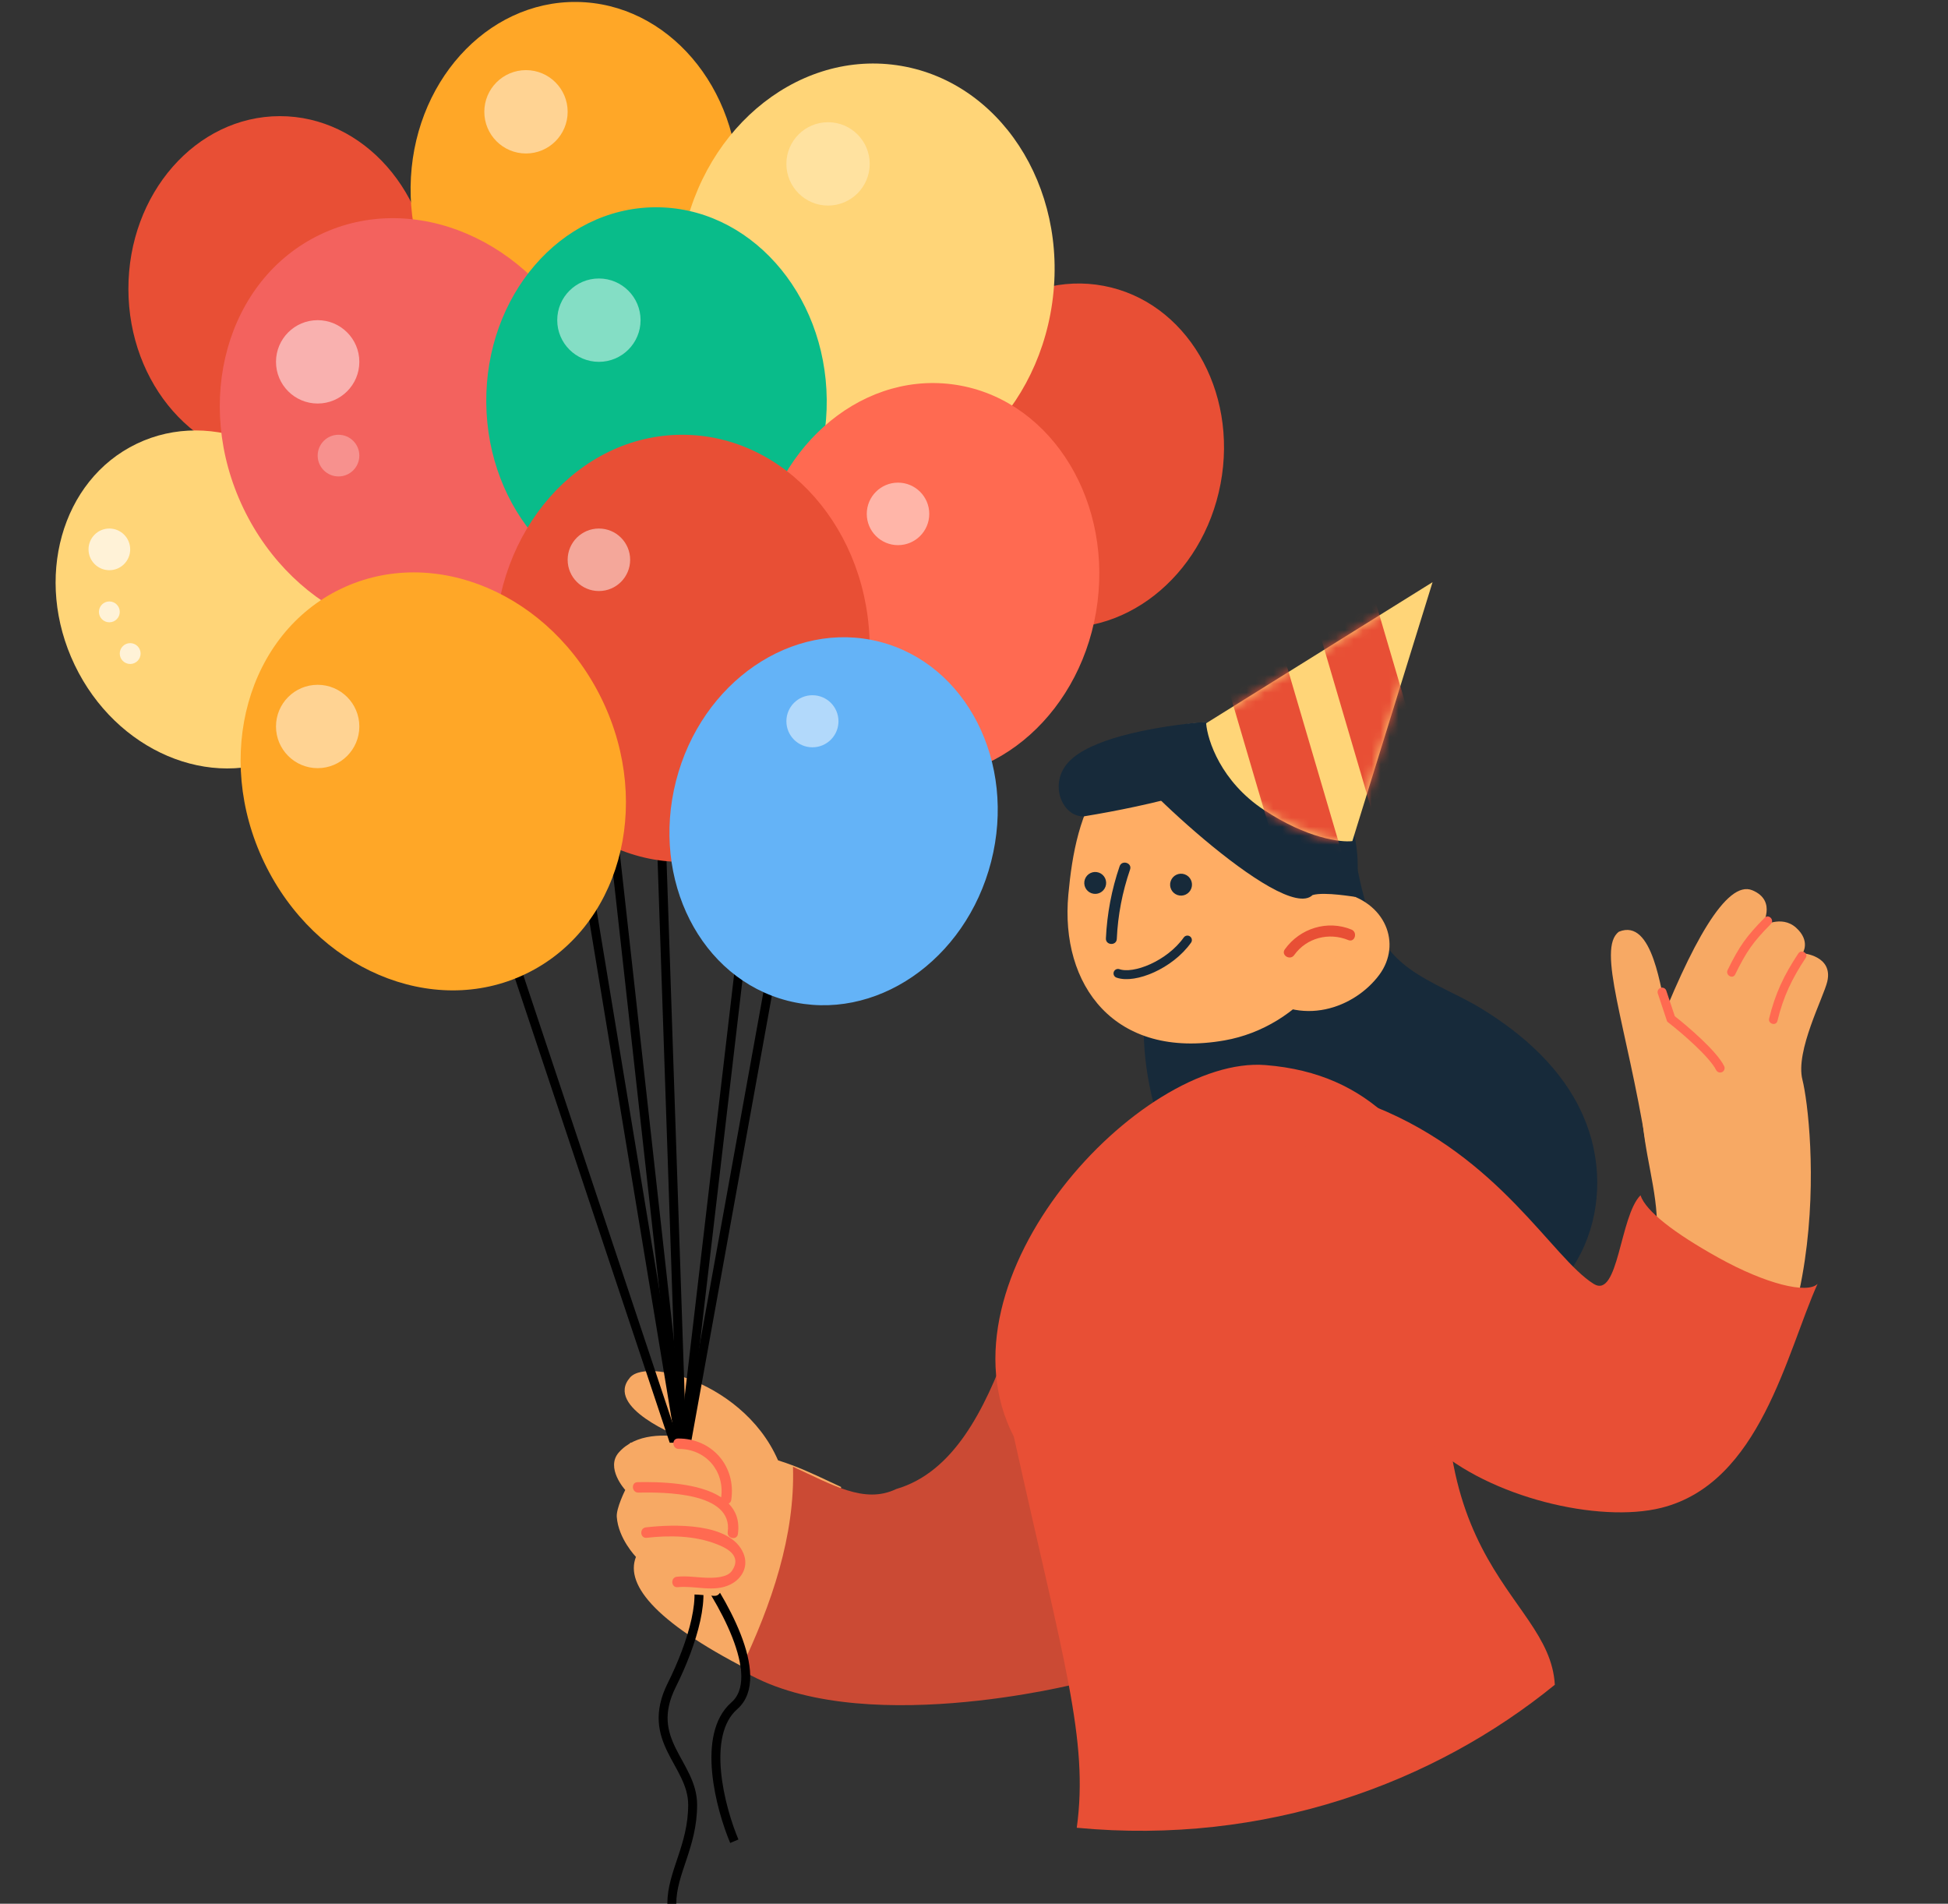 <svg xmlns="http://www.w3.org/2000/svg" width="218" height="213" fill="none" xmlns:v="https://vecta.io/nano"><rect width="100%" height="100%" fill="#333333" stroke="none"/><style><![CDATA[.B{fill:#e84f35}.C{fill-opacity:.5}.D{fill:#ffd578}.E{fill:#f7a964}.F{fill:#172a3a}.G{fill:#ff6a51}.H{fill-opacity:.7}.I{stroke-linecap:round}]]></style><path d="M177.147 124.788c-2.28-5.175-6.636-9.05-11.375-11.946-2.623-1.606-5.583-2.674-8.062-4.476-3.896-2.835-4.927-6.851-5.85-11.386-1.242-6.121-11.058-5.482-9.799.731.064.344.143.682.218 1.03-.259.033-.537.083-.8.164-1.461.079-2.994.814-4.6 2.427-.286.283-.542.589-.791.91-2.516-.751-5.792.199-6.768 3.459-6.704 22.351 12.792 47.969 37.045 42.662 10.646-2.327 15.022-13.972 10.782-23.576z" class="F"/><g fill="#ffad64"><path d="M140.46 110.842c5.139 4.25 11.169 1.906 13.904-1.786 2.531-3.429.742-8.207-4.421-9.234-1.741-.354-3.852-.256-6.313.45 0 0-1.573 1.203-2.927 2.905-1.743 2.209-3.132 5.273-.243 7.666z"/><path d="M137.055 116.402c-12.31 2.174-18.442-6.166-17.496-16.32.415-4.509 1.272-9.358 4.051-13.034 2.526-3.381 6.087-5.804 10.286-6.181 8.786-.803 16.625 6.516 17.496 16.32-.001.037.002.063.001.1.798 9.766-5.993 17.636-14.338 19.115z"/></g><path d="M125.114 108.91c1.833.646 5.801-.958 7.768-3.732" stroke="#172a3a" class="I"/><path d="M144.771 84.341c-3.05-2.499-6.867-3.906-10.897-3.482-5.483.581-11.892 1.864-14.255 4.361s-.689 6.233 1.687 6.117c7.53-1.234 16.136-3.314 23.465-6.996zm-13.008 15.796c.638.224 1.337-.111 1.562-.75s-.109-1.339-.747-1.563-1.336.111-1.562.75.11 1.339.747 1.564zm-9.606-.194c.638.225 1.337-.111 1.562-.749s-.109-1.339-.747-1.563-1.337.111-1.562.75.109 1.338.747 1.563zm1.604 5.05c.13-2.753.638-5.458 1.532-8.065.253-.753 1.434-.386 1.17.363-.863 2.519-1.362 5.092-1.482 7.749-.022.797-1.253.747-1.22-.046z" class="F"/><path d="M143.784 106.218c1.682-2.354 4.767-3.322 7.465-2.21.721.304.368 1.48-.364 1.172-2.171-.889-4.667-.258-6.054 1.68-.466.653-1.509.001-1.047-.642z" class="B"/><path d="M146.889 100.144c-3.332 3.283-21.96-14.736-21.202-15.447 2.268-2.123 5.048-3.557 8.198-3.834 8.786-.803 20.008 6.21 17.768 19.474-.001.037-3.4-.591-4.764-.193z" class="F"/><path d="M160.318 65.137l-25.34 15.787c.152 1.907 1.658 6.517 6.47 9.696s8.601 3.65 9.894 3.487l8.976-28.971z" class="D"/><mask id="A" maskUnits="userSpaceOnUse" x="134" y="65" width="27" height="30" mask-type="alpha"><path d="M160.318 65.137l-25.34 15.787c.152 1.907 1.658 6.517 6.47 9.696s8.601 3.65 9.894 3.487l8.976-28.971z" class="D"/></mask><g mask="url(#A)" class="B"><path transform="rotate(343.611 136.393 73.402)" d="M136.393 73.402h6.994v29.67h-6.994z"/><path transform="rotate(343.611 145.765 64.346)" d="M145.765 64.346h6.994v29.67h-6.994z"/></g><ellipse cx="31.335" cy="32.318" rx="16.966" ry="19.323" transform="rotate(359.906 31.335 32.318)" class="B"/><ellipse cx="23.658" cy="67.07" rx="16.966" ry="19.323" transform="rotate(334.355 23.658 67.07)" class="D"/><ellipse cx="119.924" cy="50.969" rx="16.966" ry="19.323" transform="rotate(10.716 119.924 50.969)" class="B"/><ellipse cx="64.303" cy="21.121" rx="18.354" ry="20.904" transform="rotate(0.683 64.303 21.121)" fill="#ffa727"/><ellipse cx="46.157" cy="47.794" rx="20.982" ry="23.896" transform="rotate(334.355 46.157 47.794)" fill="#f3625e"/><ellipse cx="96.977" cy="30.951" rx="20.982" ry="23.896" transform="rotate(8.061 96.977 30.951)" class="D"/><ellipse cx="73.469" cy="44.888" rx="19.052" ry="21.698" transform="rotate(359.426 73.469 44.888)" fill="#09bc8a"/><ellipse cx="103.74" cy="64.963" rx="19.233" ry="22.147" transform="rotate(7.176 103.74 64.963)" class="G"/><path d="M87.752 188.553c3.181-7.12 5.345-14.492 6.38-22.182-3.405-1.556-7.228-3.661-11.942-3.837 0 0-9.138-4.272-12.925-.042-1.556 1.736.706 4.214.706 4.214s-1.023 2.046-.948 3.007c.171 2.451 2.146 4.478 2.146 4.478-1.286 3.254 2.538 7.615 13.46 13.068.976.494 2.03.916 3.122 1.294z" class="E"/><path d="M120.808 131.405c-6.576 7.576-7.742 31.472-20.514 35.196-3.582 1.72-7.174-.508-11.551-2.492.237 7.684-2.369 15.351-5.866 22.675 12.81 8.007 37.93 1.524 37.93 1.524s4.057-66.167.001-56.903z" fill="#cb4a34"/><g class="E"><path d="M201.728 106.653s.933-1.353-.724-2.852-3.873-.133-3.873-.133 1.836-2.868-1.03-4.061-6.827 5.893-11.074 16.891 3.806 18.404-1.44 27.729c-1.139 4.621-23.312-11.074-35.552-18.65.563 6.3 12.148 27.249 15.154 32.638 4.079 1.748 14.57 12.239 24.478 7.576 18.25-10.75 15.224-40.326 14.041-44.991-.814-3.211 2.383-9.229 2.788-11 .654-2.89-2.768-3.147-2.768-3.147z"/><path d="M184.219 128.131c-2.182-13.398-5.574-22.044-3.044-23.888 3.819-1.57 4.688 6.627 5.404 9.452 0 0 6.491-.836 7.655 5.061 1.157 5.908-10.015 9.375-10.015 9.375z"/></g><path d="M186 111l1 3c1.5 1.167 4.7 3.9 5.5 5.5" stroke="#ff6a51" class="I"/><path d="M197.485 102.683c-2.065 2.082-2.853 3.217-4.146 5.846-.279.564.561 1.064.841.501 1.26-2.561 1.986-3.62 3.995-5.647.438-.453-.243-1.155-.69-.7zm3.759 4.002c-1.592 2.404-2.577 4.463-3.262 7.27-.147.61.785.877.932.266.664-2.731 1.612-4.7 3.158-7.043.351-.521-.488-1.012-.828-.493z" class="G"/><path d="M120.5 204.5c21.124 2 40-5 53.5-16-.594-10.654-17.805-13.384-10.228-50.684-4.661-10.202-10.258-17.706-22.148-18.65-13.988-1.111-37.301 23.895-28.164 41.58 5.56 25.085 8.392 33.916 7.04 43.754z" class="B"/><path d="M77.514 175.699c1.748 2.332 0 8.16-2.332 12.822-3.139 6.277 2.332 8.743 2.332 13.405s-2.332 7.577-2.332 11.074m2.332-38.466c3.108 4.079 8.393 13.055 4.662 16.319s-1.554 11.462 0 15.153" stroke="#000"/><path d="M70.51 154.12c-2.93 3.368 5.688 6.693 5.688 6.693s0 2.179-1.072 2.179l1.748 1.748-2.799 13.646c7.628-.209 5.408 1.012 7.229-1.081.849-.977 2.639-3.39 2.011-6.486 2.63-1.62 4.654-4.604 4.654-4.604C85.701 155.5 72.66 151.649 70.51 154.12z" class="E"/><g stroke="#000"><path d="M76.348 164.043l9.909-54.785m-9.909 54.785l-19.816-59.448m19.816 58.282l-2.331-68.773"/><path d="M76.348 162.877L64.692 92.356"/><path d="M76.348 162.877l-8.159-73.435m8.159 73.435l8.742-74.601"/></g><path d="M80.416 163.748c-.583-.583-2.331-1.748-2.331-1.748s-1.259-.583-2.331-.583h-5.245l4.195 15.394c7.628-.209 5.408 1.012 7.229-1.081.849-.977 2.639-3.39 2.011-6.486 2.63-1.62 4.654-4.604 4.654-4.604-4.088-2.928-6.03-3.363-8.179-.892z" class="E"/><path d="M72.283 170.89c-.738.084-.665 1.244.081 1.168 2.541-.293 5.345-.248 7.764.682 1.019.392 2.986 1.238 1.795 2.998-.532.789-1.985.808-2.787.789-1.167-.026-2.206-.235-3.379-.112-.746.077-.665 1.245.081 1.168 1.952-.202 4.092.624 5.935-.322 1.308-.67 2.015-2.032 1.429-3.454-1.45-3.502-7.911-3.267-10.919-2.917zm3.596-9.942c-.751.011-.662 1.17.081 1.168 2.998-.019 5.144 2.451 4.747 5.412-2.519-1.651-6.904-1.742-9.355-1.696-.751.011-.67 1.179.081 1.168 2.822-.048 10.62-.078 10.007 4.41-.105.742 1.042.968 1.139.218.203-1.477-.229-2.578-1.038-3.406.152-.069.259-.192.294-.409.564-3.774-2.165-6.889-5.956-6.865z" class="G"/><ellipse cx="76.348" cy="72.54" rx="20.982" ry="23.896" class="B"/><ellipse cx="48.488" cy="87.426" rx="20.982" ry="23.896" transform="rotate(334.355 48.488 87.426)" fill="#ffa727"/><ellipse cx="93.287" cy="91.885" rx="18.202" ry="20.73" transform="rotate(14.332 93.287 91.885)" fill="#64b3f7"/><path d="M160.275 161.711c-5.129-4.662-11.462-22.147-13.988-30.307-1.943-3.108 2.914-9.441 7.577-7.576 13.987 5.595 19.816 16.901 24.478 19.816 2.798 1.748 2.914-7.577 5.246-9.908.582 1.748 3.7 4.193 8.742 6.994 5.245 2.914 9.908 4.079 11.074 2.914-3.497 7.771-6.412 22.293-17.485 25.061-6.994 1.748-19.233-1.166-25.644-6.994z" class="B"/><g fill="#fff"><circle cx="67.023" cy="35.822" r="4.663" class="C"/><circle cx="92.667" cy="18.337" r="4.663" fill-opacity=".3"/><circle cx="67.023" cy="62.632" r="3.497" class="C"/><circle cx="100.497" cy="57.497" r="3.497" class="C"/><circle cx="90.919" cy="80.699" r="2.914" class="C"/><circle cx="35.55" cy="81.282" r="4.663" class="C"/><circle cx="35.55" cy="40.485" r="4.663" class="C"/><circle cx="12.238" cy="61.466" r="2.331" class="H"/><circle cx="12.237" cy="68.46" r="1.166" class="H"/><circle cx="14.569" cy="73.123" r="1.166" class="H"/><circle cx="58.863" cy="12.509" r="4.663" class="C"/><circle cx="37.882" cy="50.975" r="2.331" fill-opacity=".3"/></g></svg>